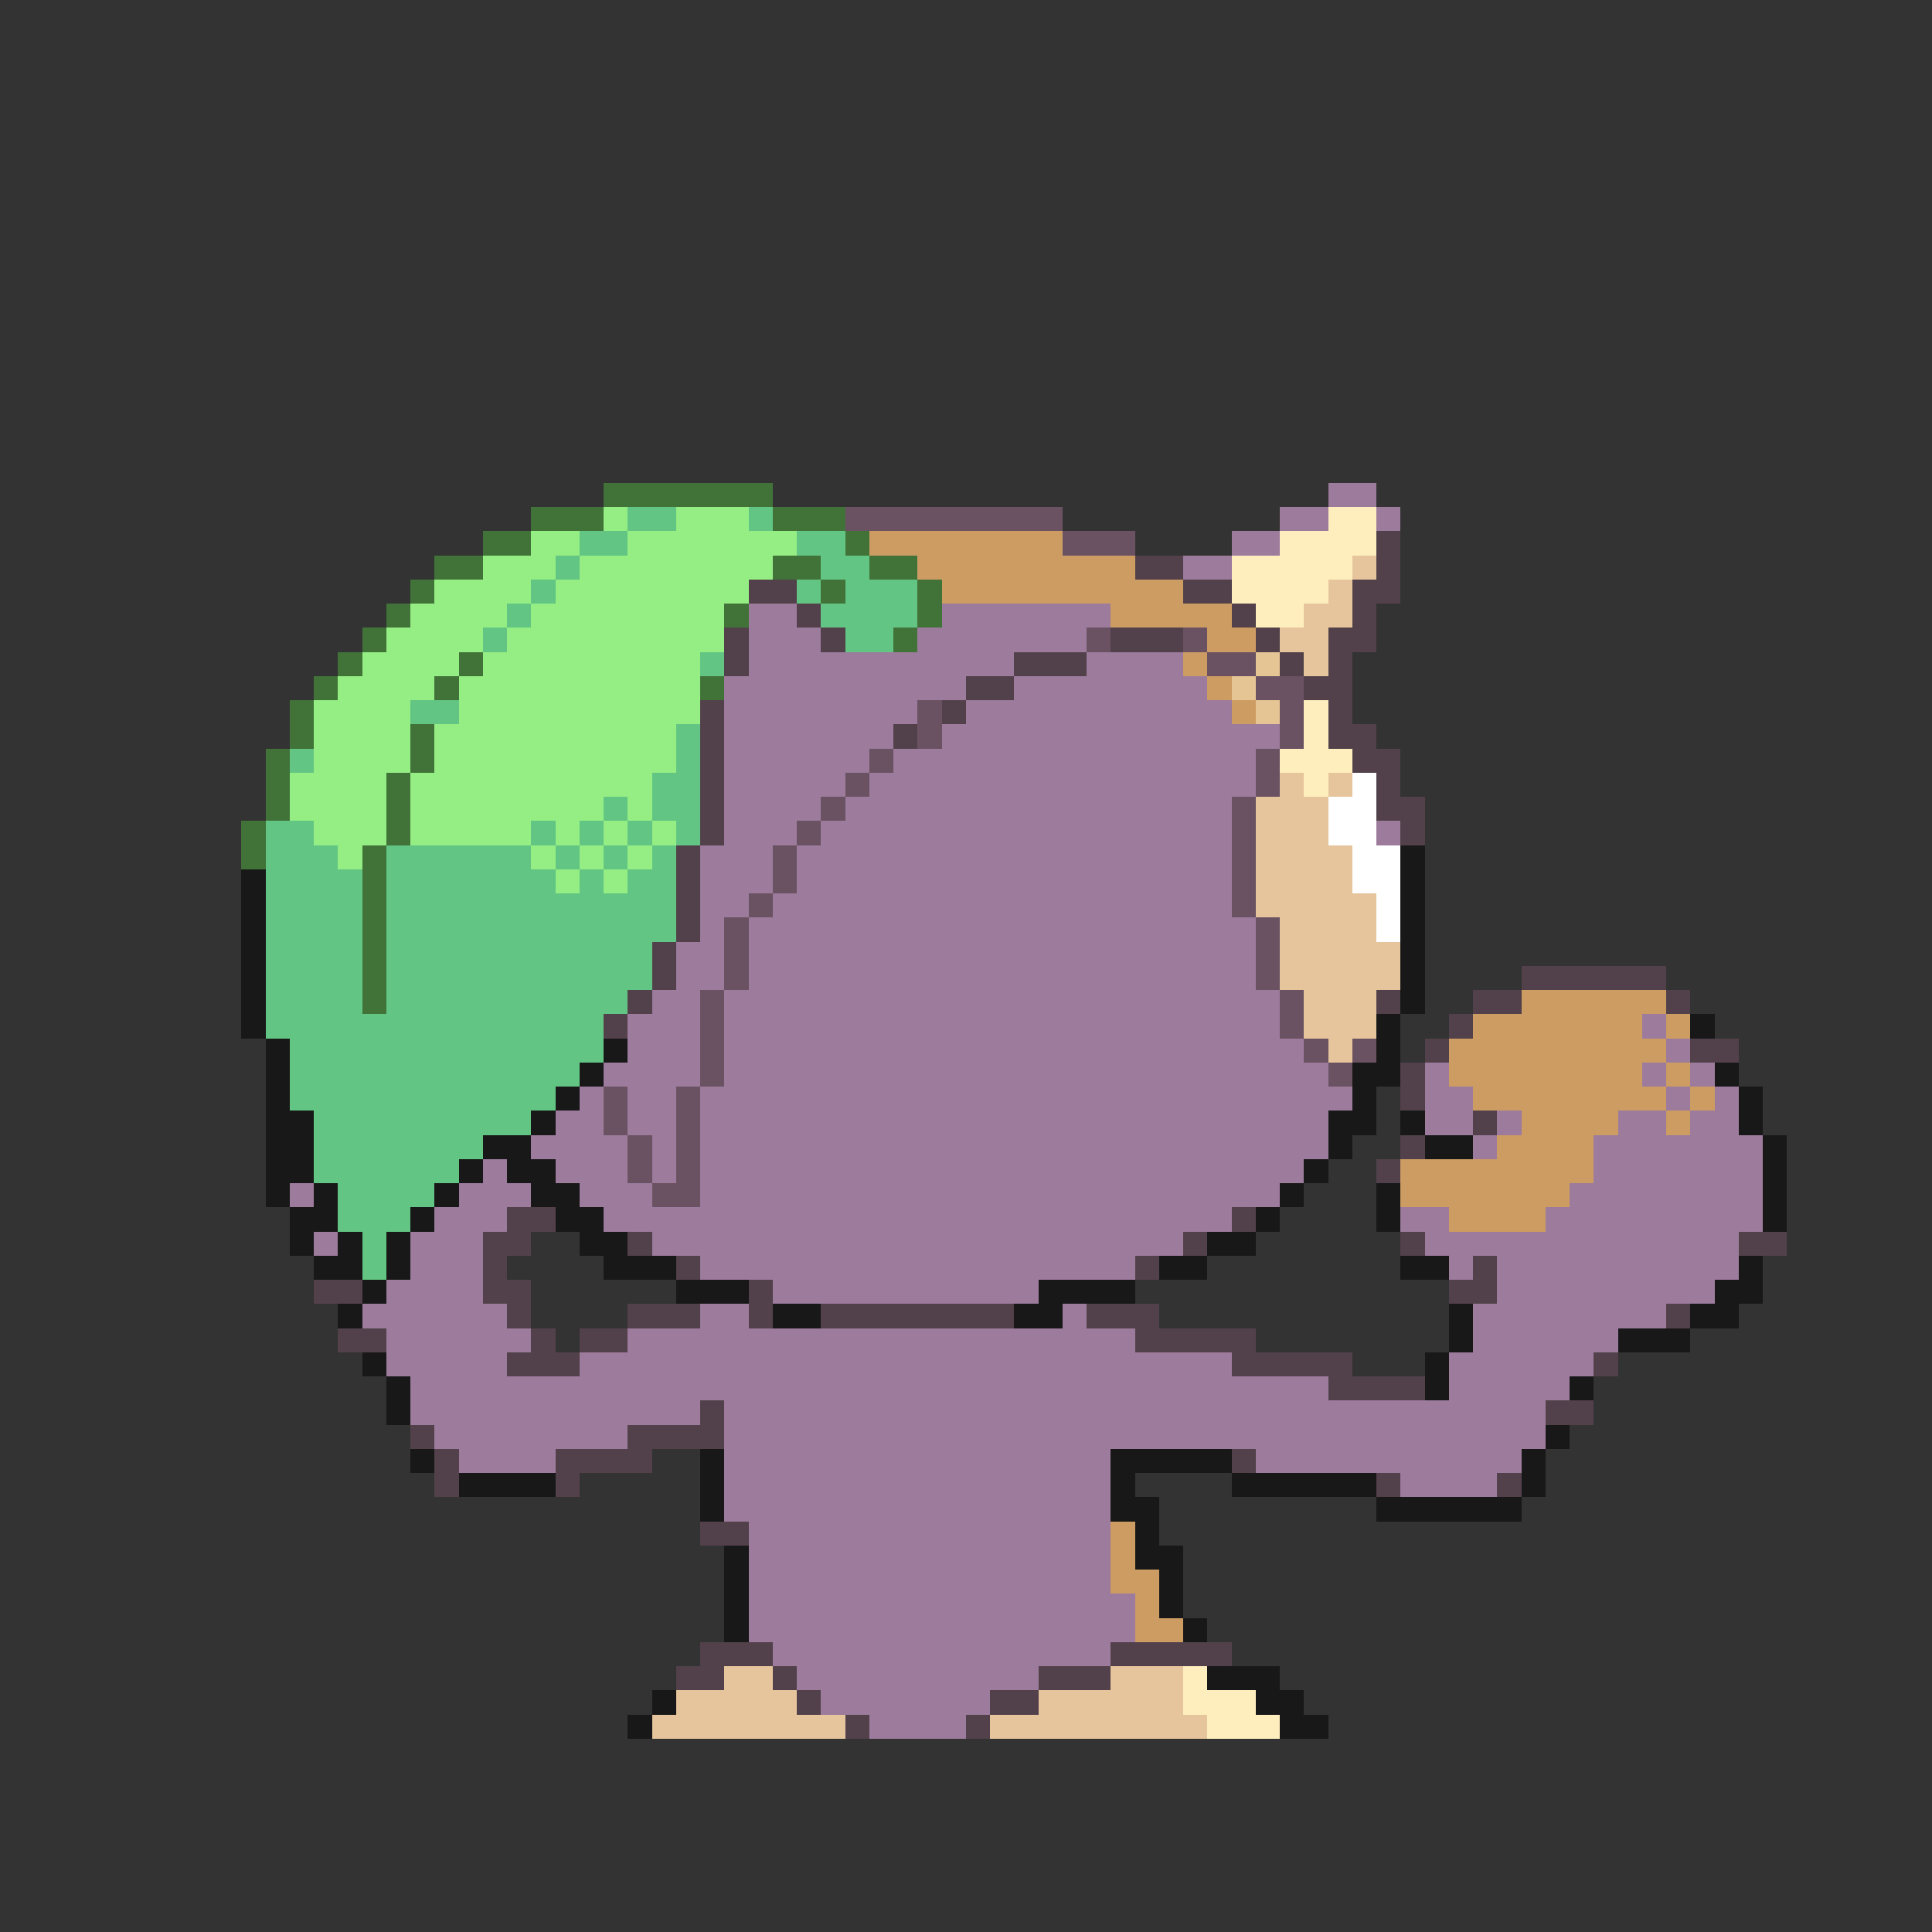 <svg xmlns="http://www.w3.org/2000/svg" viewBox="0 -0.5 80 80" shape-rendering="crispEdges">
<rect x="0" y="-0.5" width="80" height="80" fill="#333333" stroke="none"/>
<path stroke="#417339" d="M25 20h7M22 21h3M32 21h3M20 22h2M35 22h1M18 23h2M32 23h2M36 23h2M17 24h1M34 24h1M38 24h1M16 25h1M30 25h1M38 25h1M15 26h1M37 26h1M14 27h1M19 27h1M13 28h1M18 28h1M29 28h1M12 29h1M12 30h1M17 30h1M11 31h1M17 31h1M11 32h1M16 32h1M11 33h1M16 33h1M10 34h1M16 34h1M10 35h1M15 35h1M15 36h1M15 37h1M15 38h1M15 39h1M15 40h1M15 41h1" />
<path stroke="#9c7b9c" d="M55 20h2M53 21h2M57 21h1M51 22h2M49 23h2M31 25h2M39 25h7M31 26h3M38 26h7M31 27h11M45 27h4M30 28h10M42 28h8M30 29h8M40 29h11M30 30h7M39 30h14M30 31h6M37 31h15M30 32h5M36 32h16M30 33h4M35 33h16M30 34h3M34 34h17M57 34h1M29 35h3M33 35h18M29 36h3M33 36h18M29 37h2M32 37h19M29 38h1M31 38h21M28 39h2M31 39h21M28 40h2M31 40h21M27 41h2M30 41h23M26 42h3M30 42h23M68 42h1M26 43h3M30 43h24M69 43h1M25 44h4M30 44h25M59 44h1M68 44h1M70 44h1M24 45h1M26 45h2M29 45h27M59 45h2M69 45h1M71 45h1M23 46h2M26 46h2M29 46h26M59 46h2M62 46h1M67 46h2M70 46h2M22 47h4M27 47h1M29 47h26M61 47h1M66 47h7M20 48h1M23 48h3M27 48h1M29 48h25M66 48h7M12 49h1M19 49h3M24 49h3M29 49h24M65 49h8M18 50h3M25 50h26M58 50h2M64 50h9M13 51h1M17 51h3M27 51h22M59 51h13M17 52h3M29 52h18M60 52h1M62 52h10M16 53h4M32 53h11M62 53h9M15 54h6M29 54h2M44 54h1M61 54h8M16 55h6M26 55h21M61 55h6M16 56h5M24 56h27M60 56h6M17 57h38M60 57h5M17 58h12M30 58h34M18 59h8M30 59h34M19 60h4M30 60h16M52 60h11M30 61h16M58 61h4M30 62h16M31 63h15M31 64h15M31 65h15M31 66h16M31 67h16M32 68h14M33 69h10M34 70h7M36 71h4" />
<path stroke="#94ee83" d="M25 21h1M28 21h3M22 22h2M26 22h7M20 23h3M24 23h8M18 24h4M23 24h8M17 25h4M22 25h8M16 26h4M21 26h9M15 27h4M20 27h9M14 28h4M19 28h10M13 29h4M19 29h10M13 30h4M18 30h10M13 31h4M18 31h10M12 32h4M17 32h10M12 33h4M17 33h8M26 33h1M13 34h3M17 34h5M23 34h1M25 34h1M27 34h1M14 35h1M22 35h1M24 35h1M26 35h1M23 36h1M25 36h1" />
<path stroke="#62c583" d="M26 21h2M31 21h1M24 22h2M33 22h2M23 23h1M34 23h2M22 24h1M33 24h1M35 24h3M21 25h1M34 25h4M20 26h1M35 26h2M29 27h1M17 29h2M28 30h1M12 31h1M28 31h1M27 32h2M25 33h1M27 33h2M11 34h2M22 34h1M24 34h1M26 34h1M28 34h1M11 35h3M16 35h6M23 35h1M25 35h1M27 35h1M11 36h4M16 36h7M24 36h1M26 36h2M11 37h4M16 37h12M11 38h4M16 38h12M11 39h4M16 39h11M11 40h4M16 40h11M11 41h4M16 41h10M11 42h14M12 43h13M12 44h12M12 45h11M13 46h9M13 47h7M13 48h6M14 49h4M14 50h3M15 51h1M15 52h1" />
<path stroke="#6a5262" d="M35 21h9M44 22h3M45 26h1M49 26h1M50 27h2M52 28h2M38 29h1M53 29h1M38 30h1M53 30h1M36 31h1M52 31h1M35 32h1M52 32h1M34 33h1M51 33h1M33 34h1M51 34h1M32 35h1M51 35h1M32 36h1M51 36h1M31 37h1M51 37h1M30 38h1M52 38h1M30 39h1M52 39h1M30 40h1M52 40h1M29 41h1M53 41h1M29 42h1M53 42h1M29 43h1M54 43h1M56 43h1M29 44h1M55 44h1M25 45h1M28 45h1M25 46h1M28 46h1M26 47h1M28 47h1M26 48h1M28 48h1M27 49h2" />
<path stroke="#ffeebd" d="M55 21h2M53 22h4M51 23h5M51 24h4M52 25h2M54 29h1M54 30h1M53 31h3M54 32h1M49 69h1M49 70h3M50 71h3" />
<path stroke="#cd9c62" d="M36 22h8M38 23h9M39 24h10M46 25h5M50 26h2M49 27h1M50 28h1M51 29h1M63 41h6M61 42h7M69 42h1M60 43h9M60 44h8M69 44h1M61 45h8M70 45h1M63 46h4M69 46h1M62 47h4M58 48h8M58 49h7M60 50h4M46 63h1M46 64h1M46 65h2M47 66h1M47 67h2" />
<path stroke="#52414a" d="M57 22h1M47 23h2M57 23h1M31 24h2M49 24h2M56 24h2M33 25h1M51 25h1M56 25h1M30 26h1M34 26h1M46 26h3M52 26h1M55 26h2M30 27h1M42 27h3M53 27h1M55 27h1M40 28h2M54 28h2M29 29h1M39 29h1M55 29h1M29 30h1M37 30h1M55 30h2M29 31h1M56 31h2M29 32h1M57 32h1M29 33h1M57 33h2M29 34h1M58 34h1M28 35h1M28 36h1M28 37h1M28 38h1M27 39h1M27 40h1M63 40h6M26 41h1M57 41h1M61 41h2M69 41h1M25 42h1M60 42h1M59 43h1M70 43h2M58 44h1M58 45h1M61 46h1M58 47h1M57 48h1M21 50h2M51 50h1M20 51h2M26 51h1M49 51h1M58 51h1M72 51h2M20 52h1M28 52h1M47 52h1M61 52h1M13 53h2M20 53h2M31 53h1M60 53h2M21 54h1M26 54h3M31 54h1M34 54h8M45 54h3M69 54h1M14 55h2M22 55h1M24 55h2M47 55h5M21 56h3M51 56h5M66 56h1M55 57h4M29 58h1M64 58h2M17 59h1M26 59h4M18 60h1M23 60h4M51 60h1M18 61h1M23 61h1M57 61h1M62 61h1M29 63h2M29 68h3M46 68h5M28 69h2M32 69h1M43 69h3M33 70h1M41 70h2M35 71h1M40 71h1" />
<path stroke="#e6c59c" d="M56 23h1M55 24h1M54 25h2M53 26h2M54 27h1M53 32h1M55 32h1M52 33h3M52 34h3M52 35h4M52 36h4M52 37h5M53 38h4M53 39h5M53 40h5M54 41h3M54 42h3M55 43h1M30 69h2M46 69h3M28 70h5M43 70h6M27 71h8M41 71h9" />
<path stroke="#e6c594" d="M52 27h1M51 28h1M52 29h1" />
<path stroke="#ffffff" d="M56 32h1M55 33h2M55 34h2M56 35h2M56 36h2M57 37h1M57 38h1" />
<path stroke="#181818" d="M58 35h1M10 36h1M58 36h1M10 37h1M58 37h1M10 38h1M58 38h1M10 39h1M58 39h1M10 40h1M58 40h1M10 41h1M58 41h1M10 42h1M57 42h1M70 42h1M11 43h1M25 43h1M57 43h1M11 44h1M24 44h1M56 44h2M71 44h1M11 45h1M23 45h1M56 45h1M72 45h1M11 46h2M22 46h1M55 46h2M58 46h1M72 46h1M11 47h2M20 47h2M55 47h1M59 47h2M73 47h1M11 48h2M19 48h1M21 48h2M54 48h1M73 48h1M11 49h1M13 49h1M18 49h1M22 49h2M53 49h1M57 49h1M73 49h1M12 50h2M17 50h1M23 50h2M52 50h1M57 50h1M73 50h1M12 51h1M14 51h1M16 51h1M24 51h2M50 51h2M13 52h2M16 52h1M25 52h3M48 52h2M58 52h2M72 52h1M15 53h1M28 53h3M43 53h4M71 53h2M14 54h1M32 54h2M42 54h2M60 54h1M70 54h2M60 55h1M67 55h3M15 56h1M59 56h1M16 57h1M59 57h1M65 57h1M16 58h1M64 59h1M17 60h1M29 60h1M46 60h5M63 60h1M19 61h4M29 61h1M46 61h1M51 61h6M63 61h1M29 62h1M46 62h2M57 62h6M47 63h1M30 64h1M47 64h2M30 65h1M48 65h1M30 66h1M48 66h1M30 67h1M49 67h1M50 69h3M27 70h1M52 70h2M26 71h1M53 71h2" />
</svg>